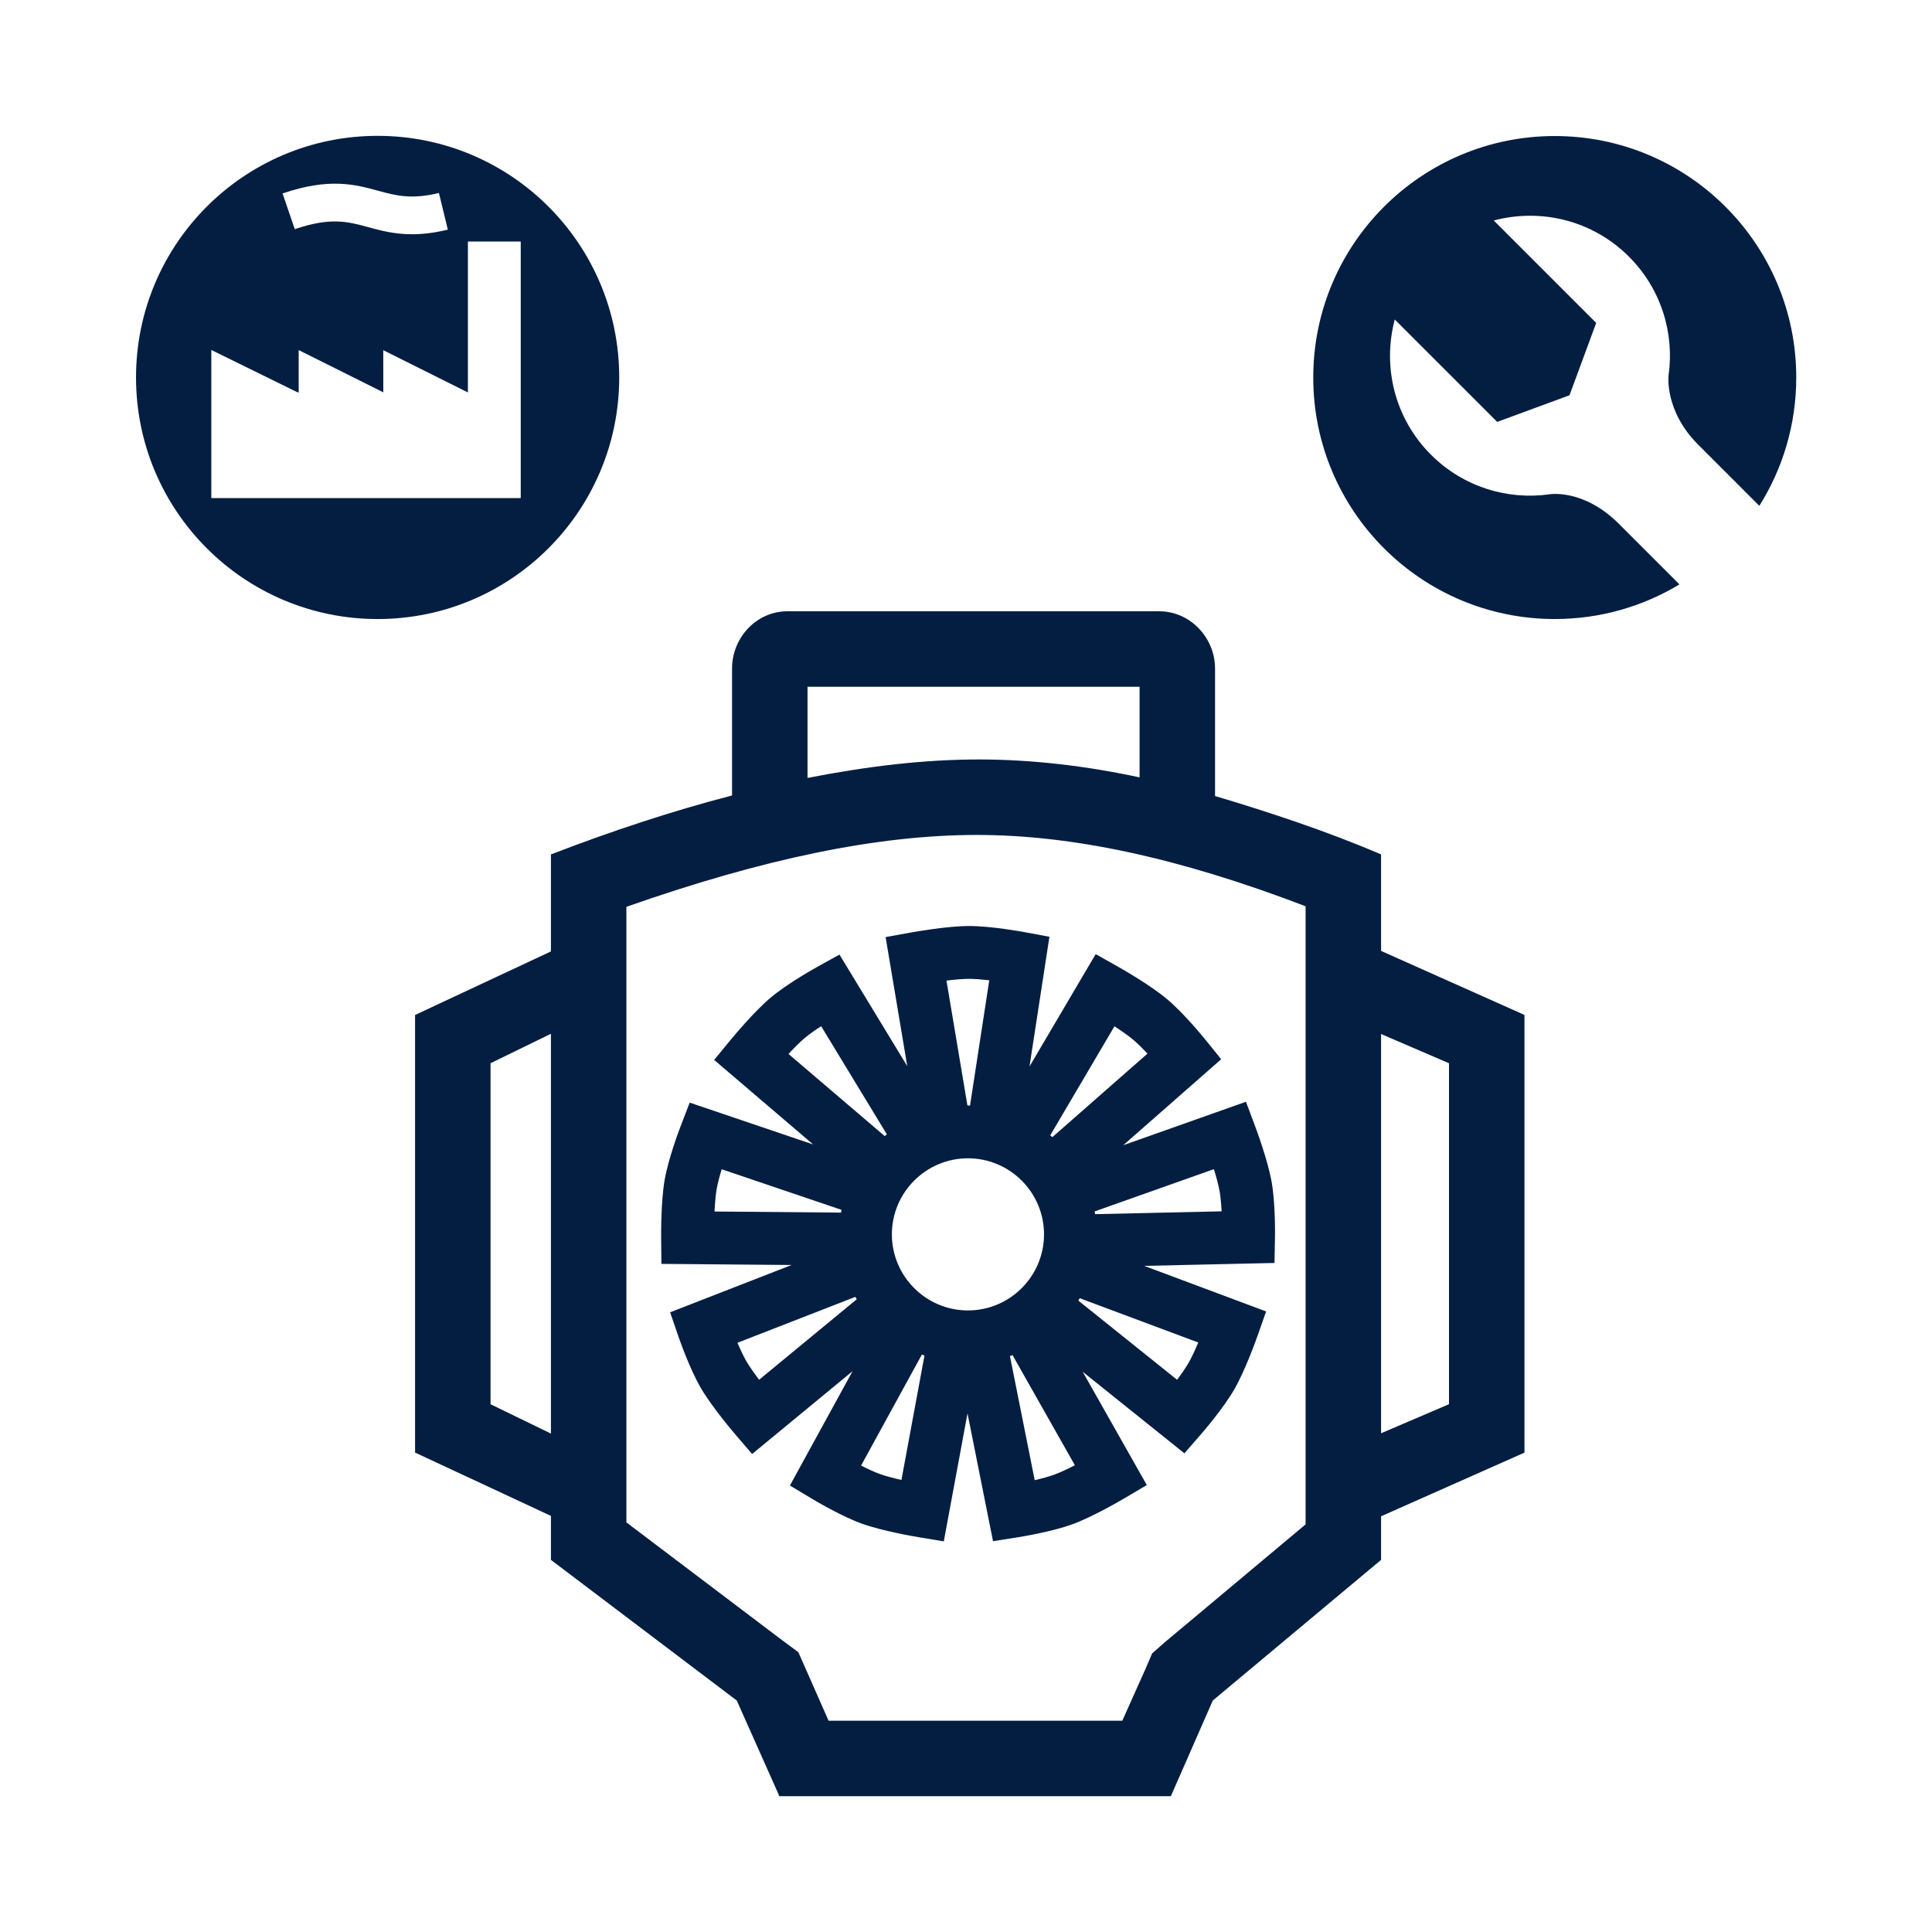 <?xml version="1.0" encoding="utf-8"?>
<!-- Generator: Adobe Illustrator 16.0.3, SVG Export Plug-In . SVG Version: 6.00 Build 0)  -->
<!DOCTYPE svg PUBLIC "-//W3C//DTD SVG 1.1//EN" "http://www.w3.org/Graphics/SVG/1.1/DTD/svg11.dtd">
<svg version="1.1" id="Layer_1" xmlns="http://www.w3.org/2000/svg" xmlns:xlink="http://www.w3.org/1999/xlink" x="0px" y="0px"
	 width="256px" height="256px" viewBox="0 0 256 256" enable-background="new 0 0 256 256" xml:space="preserve">
<g>
	<defs>
		<rect id="SVGID_1_" width="256" height="256"/>
	</defs>
	<clipPath id="SVGID_2_">
		<use xlink:href="#SVGID_1_"  overflow="visible"/>
	</clipPath>
	<path clip-path="url(#SVGID_2_)" fill="#041E42" d="M214.53,69.428c-4.699-4.699-9.183-3.935-9.183-3.935
		c-5.58,0.794-11.452-0.955-15.742-5.247c-4.854-4.854-6.438-11.721-4.791-17.91l13.573,13.57l9.582-3.532l3.535-9.585
		l-13.571-13.57c6.188-1.648,13.058-0.066,17.911,4.789c4.292,4.292,6.041,10.164,5.247,15.744c0,0-0.565,4.679,3.935,9.179
		l8.094,8.094c3.096-4.926,4.893-10.751,4.893-16.999c0-17.673-14.327-32-32-32s-32,14.327-32,32s14.327,32,32,32
		c6.046,0,11.7-1.678,16.523-4.592L214.53,69.428z"/>
	<path clip-path="url(#SVGID_2_)" fill="#041E42" d="M50.037,18c-17.68,0-32.013,14.333-32.013,32.013
		c0,17.68,14.333,32.013,32.013,32.013c17.681,0,32.013-14.333,32.013-32.013C82.05,32.333,67.718,18,50.037,18 M50.088,25.27
		c2.357,0.642,4.391,1.196,8.071,0.301l1.182,4.858c-1.82,0.443-3.375,0.611-4.747,0.611c-2.346,0-4.153-0.492-5.82-0.946
		c-2.663-0.725-4.962-1.352-9.716,0.272l-1.616-4.732C43.646,23.515,47.069,24.446,50.088,25.27 M69,66H28V46.373l11.396,5.597
		L39.55,52h0.059l-0.03-0.03l-0.002-5.582l11.213,5.597l-0.003-5.582L62,52V32h7V66z"/>
	<polygon clip-path="url(#SVGID_2_)" fill="#041E42" points="50.804,52 50.79,51.985 50.774,52 	"/>
	<path clip-path="url(#SVGID_2_)" fill="#041E42" d="M120.748,123.552l-3.4,0.616l2.87,17.108l-8.985-14.789l-2.941,1.629
		c-0.396,0.219-3.936,2.197-6.164,4.066c-2.216,1.86-5.007,5.232-5.319,5.61l-2.181,2.653l13.119,11.202l-16.36-5.544l-1.206,3.138
		c-0.163,0.423-1.602,4.214-2.108,7.078c-0.502,2.85-0.473,7.228-0.468,7.717l0.035,3.435l17.247,0.148l-16.093,6.269l1.093,3.179
		c0.148,0.429,1.481,4.259,2.935,6.776c1.447,2.507,4.281,5.841,4.599,6.213l2.236,2.609l13.309-10.974l-8.299,15.147l2.879,1.732
		c0.389,0.233,3.872,2.311,6.605,3.305c2.721,0.99,7.035,1.722,7.518,1.802l3.388,0.562l3.142-16.96l3.379,16.938l3.32-0.524
		c0.447-0.07,4.451-0.719,7.183-1.714c2.721-0.989,6.497-3.203,6.919-3.453l2.956-1.747l-8.494-15.01l13.475,10.803l2.207-2.536
		c0.297-0.342,2.947-3.412,4.401-5.931c1.447-2.507,2.917-6.63,3.079-7.092l1.142-3.239l-16.154-6.038l17.265-0.386l0.061-3.361
		c0.009-0.453,0.064-4.508-0.439-7.371c-0.503-2.852-2.026-6.953-2.199-7.412l-1.207-3.216l-16.26,5.76l12.979-11.396l-2.113-2.613
		c-0.285-0.353-2.848-3.494-5.075-5.364c-2.219-1.861-6.022-4.023-6.448-4.265l-2.992-1.688l-8.771,14.892l2.641-17.19l-3.336-0.621
		c-0.177-0.032-4.362-0.803-7.305-0.803C125.524,122.704,121.228,123.465,120.748,123.552 M104.481,139.656
		c0.735-0.792,1.512-1.578,2.146-2.111c0.589-0.494,1.383-1.049,2.181-1.567l8.703,14.325c-0.096,0.078-0.188,0.158-0.282,0.237
		L104.481,139.656z M94.679,160.531c0.055-1.078,0.144-2.18,0.288-2.996c0.133-0.757,0.385-1.692,0.662-2.603l15.869,5.377
		c-0.023,0.121-0.035,0.245-0.056,0.367L94.679,160.531z M100.588,182.824c-0.651-0.861-1.291-1.763-1.705-2.48
		c-0.384-0.666-0.793-1.544-1.166-2.419l15.616-6.082c0.06,0.107,0.13,0.209,0.192,0.315L100.588,182.824z M119.445,196.103
		c-1.055-0.241-2.124-0.521-2.902-0.804c-0.721-0.263-1.599-0.673-2.447-1.104l8.057-14.704c0.114,0.044,0.23,0.085,0.345,0.127
		L119.445,196.103z M139.687,195.402c-0.723,0.264-1.659,0.513-2.585,0.728l-3.279-16.44c0.116-0.04,0.23-0.084,0.346-0.127
		l8.258,14.591C141.464,194.646,140.466,195.119,139.687,195.402 M158.776,177.889c-0.42,0.996-0.881,2-1.295,2.718
		c-0.385,0.666-0.941,1.459-1.513,2.22l-13.085-10.491c0.063-0.105,0.13-0.208,0.19-0.314L158.776,177.889z M160.848,154.919
		c0.318,1.034,0.609,2.1,0.754,2.916c0.134,0.757,0.218,1.722,0.268,2.672l-16.763,0.375c-0.019-0.122-0.034-0.245-0.056-0.365
		L160.848,154.919z M147.67,135.993c0.908,0.588,1.818,1.216,2.451,1.748c0.589,0.493,1.273,1.179,1.922,1.874l-12.603,11.065
		c-0.093-0.081-0.179-0.17-0.274-0.249L147.67,135.993z M138.338,163.56c0,5.558-4.521,10.079-10.08,10.079
		c-5.557,0-10.079-4.521-10.079-10.079s4.522-10.079,10.079-10.079C133.816,153.48,138.338,158.002,138.338,163.56 M128.533,146.494
		c-0.093-0.001-0.183-0.014-0.275-0.014c-0.023,0-0.045,0.003-0.068,0.003l-2.777-16.551c1.073-0.13,2.171-0.229,2.998-0.229
		c0.769,0,1.73,0.081,2.672,0.189L128.533,146.494z"/>
	<path clip-path="url(#SVGID_2_)" fill="#041E42" d="M183,126v-12.784c-7-3.018-15-5.658-22-7.738V88.583
		C161,84.5,157.7,81,153.617,81h-49.302C100.233,81,97,84.5,97,88.583v16.819c-8,2.075-16,4.732-24,7.814v12.853l-18,8.42v57.985
		l18,8.389v5.829l24.626,18.636l5.645,12.674h51.876l5.554-12.674L183,206.691v-5.776l19-8.436v-57.994L183,126z M73,189.955
		l-8-3.886v-45.187l8-3.9V189.955z M107,91h44v12.006c-7-1.508-14.258-2.373-21.263-2.373c-7.252,0-14.737,0.885-22.737,2.449V91z
		 M173,201.987l-18.675,15.636l-1.663,1.468l-0.898,2.092l-3.051,6.818H109.79l-2.96-6.71l-1.044-2.367l-2.117-1.564L83,201.725
		v-81.567c18-6.323,33.19-9.524,46.432-9.524c12.455,0,26.568,2.938,43.568,9.453V201.987z M192,186.063l-9,3.851v-52.902l9,3.874
		V186.063z"/>
</g>
</svg>

